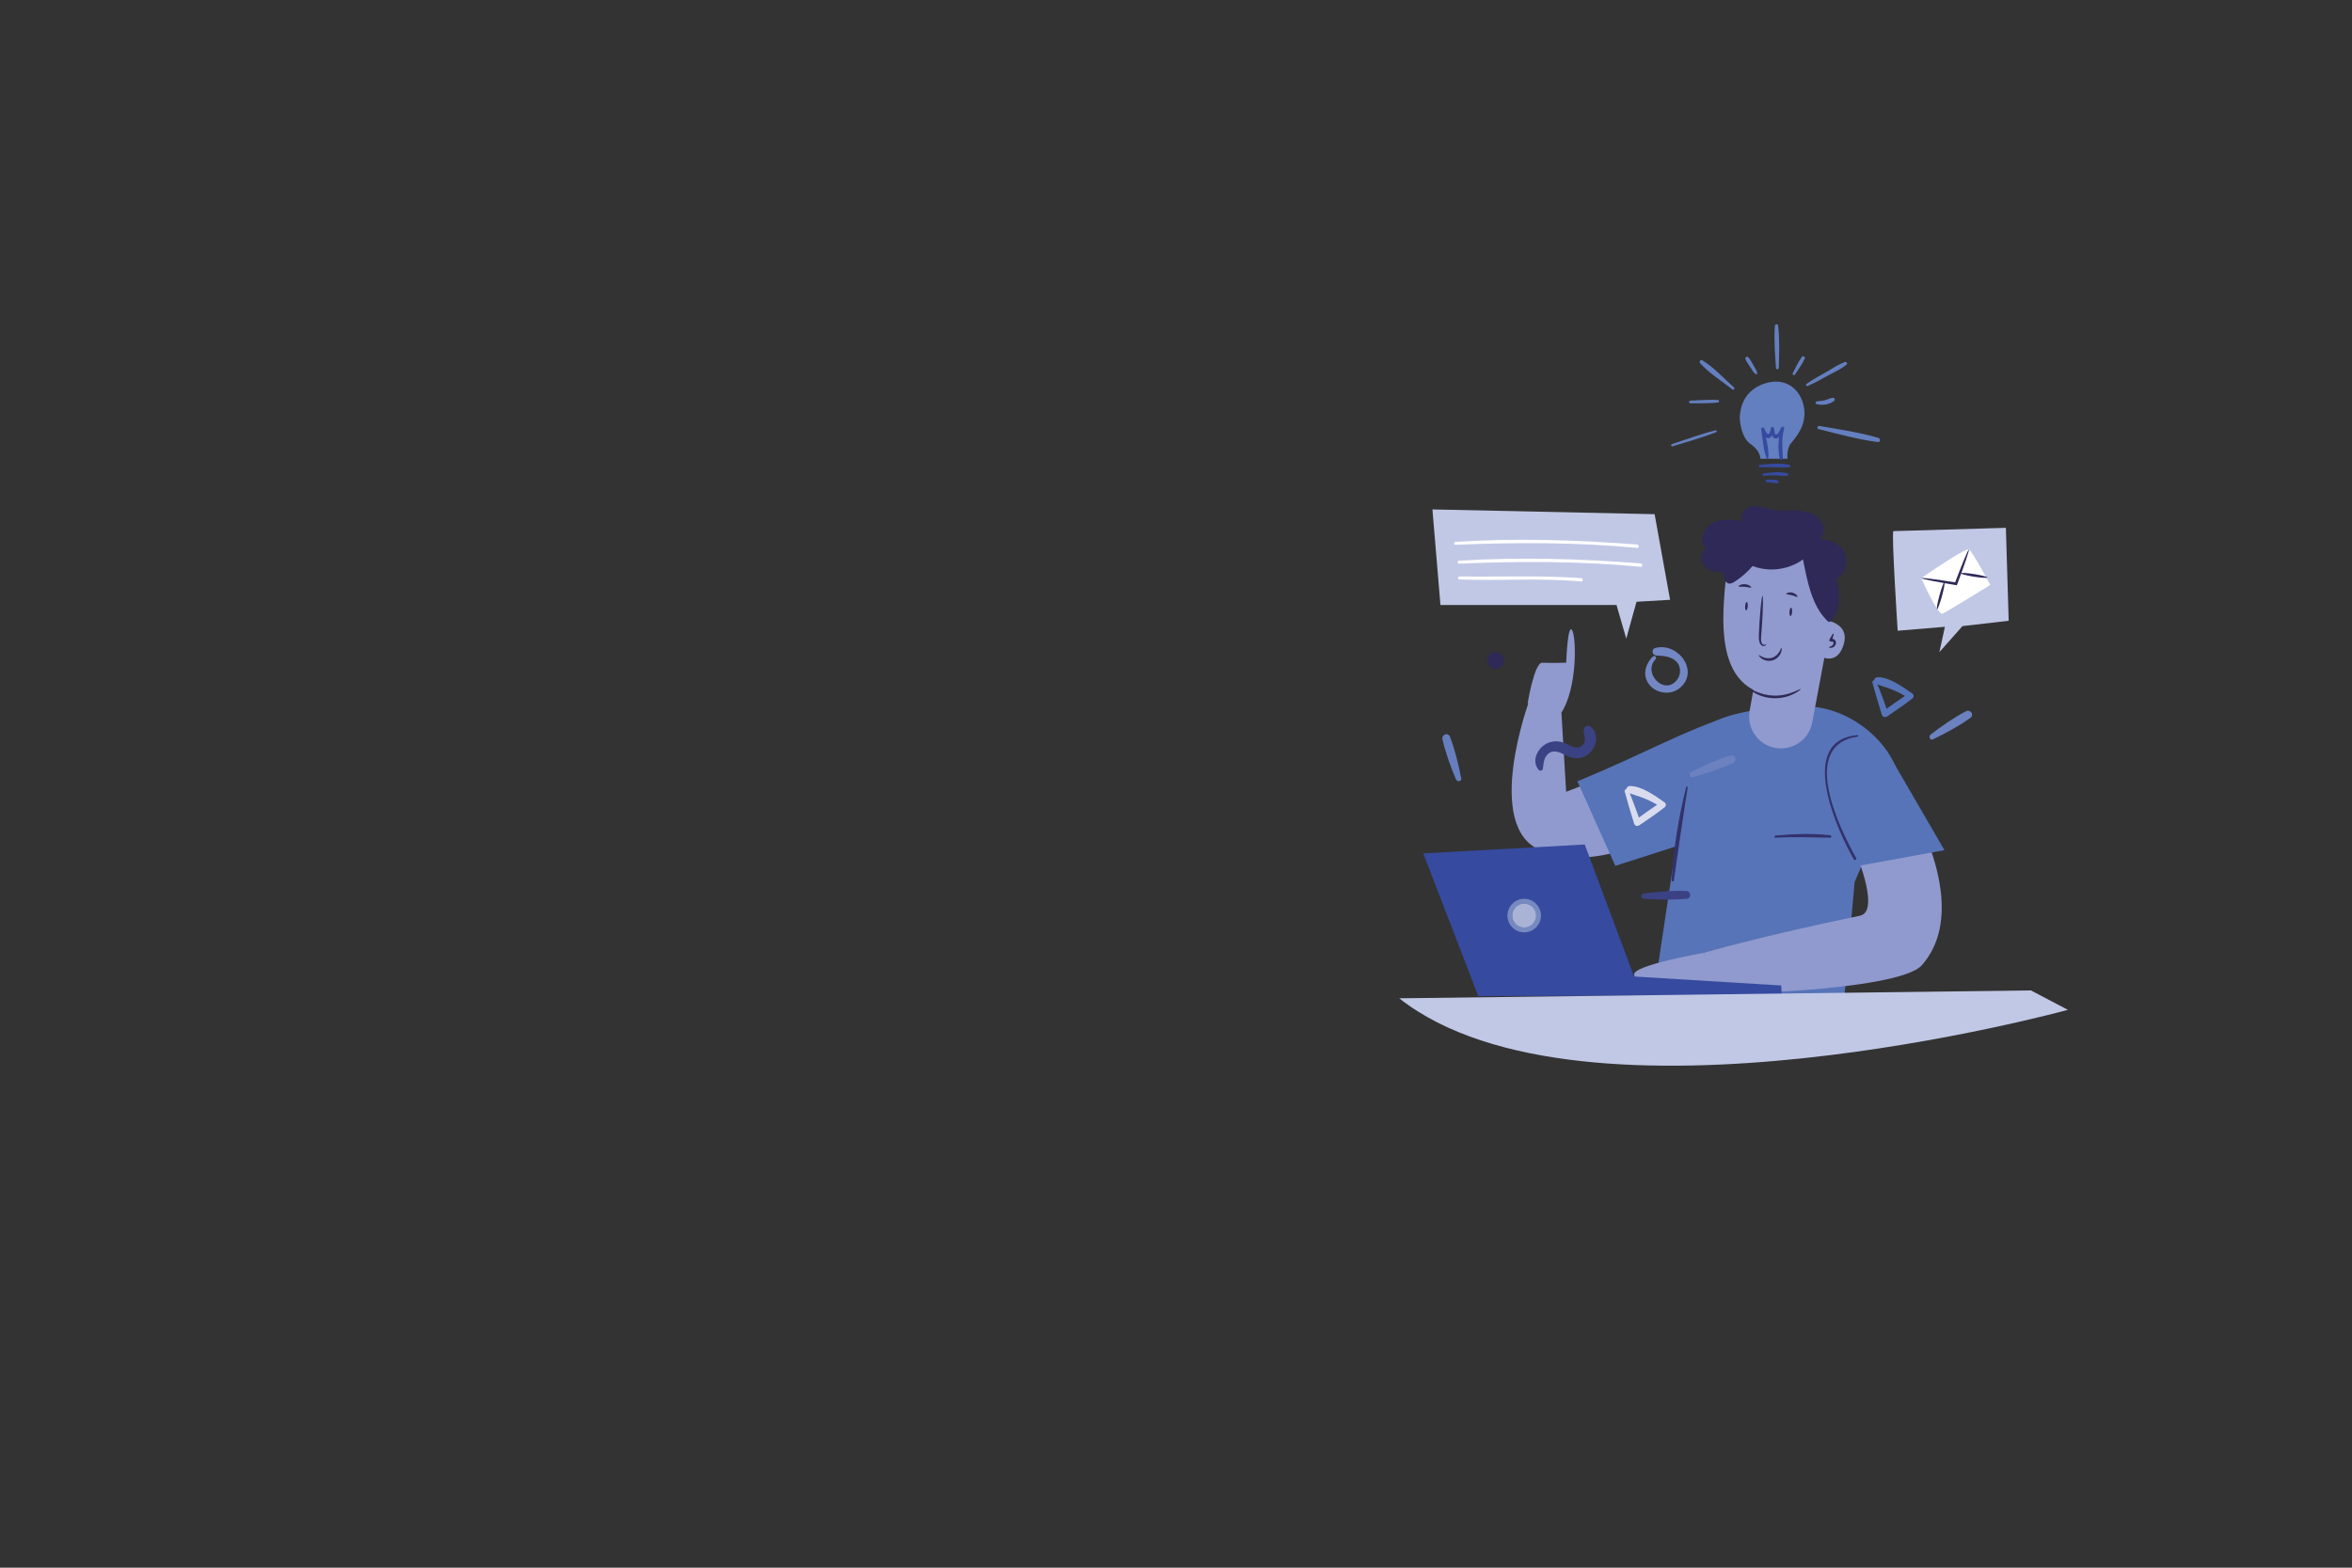 <?xml version="1.0" encoding="UTF-8" standalone="no"?><!DOCTYPE svg PUBLIC "-//W3C//DTD SVG 1.1//EN" "http://www.w3.org/Graphics/SVG/1.1/DTD/svg11.dtd"><svg width="100%" height="100%" viewBox="0 0 750 500" version="1.1" xmlns="http://www.w3.org/2000/svg" xmlns:xlink="http://www.w3.org/1999/xlink" xml:space="preserve" xmlns:serif="http://www.serif.com/" style="fill-rule:evenodd;clip-rule:evenodd;stroke-linejoin:round;stroke-miterlimit:2;"><rect x="0" y="0" width="750" height="500" fill="#333333" stroke="none"/><g><path d="M527.075,209.408c-2.511,2.411 -3.465,6.163 -1.072,9.059c2.254,2.726 6.616,3.305 9.431,1.131c6.797,-5.246 -0.288,-14.925 -7.622,-12.921c-1.357,0.371 -1.018,2.306 0.323,2.383c2.145,0.122 4.44,0.204 6.153,1.707c1.84,1.614 1.881,4.344 0.371,6.201c-3.998,4.915 -10.942,-2.323 -6.742,-6.718c0.529,-0.554 -0.289,-1.373 -0.842,-0.842Z" style="fill:#7387c4;fill-rule:nonzero;"/><path d="M597.074,217.711c0.921,3.418 1.933,6.796 2.987,10.175c0.253,0.814 1.023,1.069 1.721,0.594c2.747,-1.866 5.494,-3.7 8.096,-5.766c0.5,-0.397 0.391,-1.198 -0.103,-1.538c-3.048,-2.091 -7.162,-5.177 -11.028,-5.199c-0.984,-0.006 -1.67,1.378 -0.673,1.953c1.559,0.9 3.429,1.221 5.095,1.913c1.924,0.8 3.828,1.738 5.527,2.951c0.037,-0.561 0.075,-1.122 0.113,-1.683c-2.907,1.79 -5.645,3.798 -8.411,5.798c0.544,0.109 1.088,0.219 1.633,0.327c-1.18,-3.338 -2.391,-6.651 -3.699,-9.94c-0.277,-0.694 -1.455,-0.314 -1.258,0.415Z" style="fill:#5774b8;fill-rule:nonzero;"/><path d="M616.357,235.812c4.081,-1.955 8.261,-4.202 11.939,-6.843c1.352,-0.968 0.022,-2.86 -1.403,-2.114c-3.933,2.061 -7.765,4.721 -11.274,7.436c-0.704,0.543 -0.187,1.963 0.738,1.521Z" style="fill:#6b81c0;fill-rule:nonzero;"/><path d="M465.955,248.289c-0.854,-4.445 -1.966,-9.058 -3.583,-13.286c-0.595,-1.553 -2.762,-0.749 -2.403,0.82c0.992,4.327 2.592,8.71 4.325,12.793c0.348,0.819 1.853,0.68 1.661,-0.327Z" style="fill:#667ebe;fill-rule:nonzero;"/><path d="M478.805,208.94l-0.229,-0.204c-1.012,-0.895 -2.671,-1.071 -3.654,0c-0.995,1.083 -0.959,2.571 0,3.654l0.204,0.23c0.904,1.022 2.768,0.992 3.679,0c0.906,-0.987 1.089,-2.717 0,-3.68Z" style="fill:#2e2957;fill-rule:nonzero;"/><path d="M587.631,323.505c0,0 -42.914,9.982 -60.151,-7.255l6.169,-41.173c1.874,-11.835 0.756,-34.607 9.82,-42.685c1.754,-1.563 3.442,-2.342 3.442,-2.342c6.358,-3.07 17.669,-4.727 28.529,-4.769c13.192,-0.052 26.771,9.925 30.235,22.654l-14.279,33.401l-3.765,42.169Z" style="fill:#5774b8;fill-rule:nonzero;"/><path d="M583.388,253.066c0,0 19.224,37.027 9.678,38.999c-31.4,6.487 -49.627,11.808 -49.627,11.808l-1.601,12.194c0.469,1.843 63.53,0.249 70.998,-8.224c5.275,-5.981 12.286,-19.806 -2.629,-49.729l-4.532,-10.179l-22.287,5.131Z" style="fill:#909ace;fill-rule:nonzero;"/><path d="M547.288,233.993l-47.88,18.537l-1.499,-25.119l-10.251,-3.965c0,0 -14.864,40.317 3.724,47.824c18.59,7.507 39.537,-6.364 39.537,-6.364l16.369,-30.913Z" style="fill:#909ace;fill-rule:nonzero;"/><path d="M553.211,227.837c-16.712,5.324 -26.679,11.564 -50.206,21.376l12.081,26.941l20.824,-6.686l17.301,-41.631Z" style="fill:#5774b8;fill-rule:nonzero;"/><path d="M580.508,247.935l12.145,28.219l27.39,-5.001l-18.453,-31.78l-21.848,8.562" style="fill:#5774b8;fill-rule:nonzero;"/><path d="M566.177,267.173c5.834,-0.325 11.594,-0.072 17.424,0.005c0.508,0.007 0.48,-0.714 0,-0.77c-5.743,-0.688 -11.676,-0.412 -17.424,0.082c-0.432,0.037 -0.443,0.708 0,0.683Z" style="fill:#33316c;fill-rule:nonzero;"/><path d="M592.306,234.446c-19.708,1.779 -6.228,30.838 -1.178,39.637c0.283,0.49 1.038,0.049 0.759,-0.444c-5.02,-8.888 -18.456,-35.93 0.485,-38.714c0.27,-0.039 0.209,-0.504 -0.066,-0.479Z" style="fill:#33316c;fill-rule:nonzero;"/><path d="M537.683,251.058c-2.427,9.678 -4.055,19.742 -4.656,29.707c-0.025,0.411 0.671,0.517 0.73,0.099c1.411,-9.908 2.829,-19.788 4.417,-29.67c0.051,-0.316 -0.41,-0.46 -0.491,-0.136Z" style="fill:#33316c;fill-rule:nonzero;"/><path d="M583.813,197.38c0.302,-4.161 0.604,-8.322 0.903,-12.484c3.273,-0.921 4.973,-5.106 3.667,-8.243c-1.304,-3.137 -5.012,-4.899 -8.376,-4.419c2.123,-1.445 1.959,-4.896 0.217,-6.784c-1.742,-1.887 -4.472,-2.498 -7.039,-2.597c-2.566,-0.099 -5.164,0.212 -7.689,-0.257c-2.238,-0.415 -4.429,-1.439 -6.687,-1.154c-2.258,0.284 -4.415,2.824 -3.198,4.747c-3.256,-0.478 -6.778,-0.914 -9.671,0.657c-2.893,1.57 -4.345,6.038 -1.859,8.195c-1.643,0.837 -2.053,3.214 -1.129,4.81c0.923,1.595 2.813,2.433 4.652,2.565c1.839,0.132 3.662,-0.333 5.446,-0.795" style="fill:#2e2957;fill-rule:nonzero;"/><path d="M583.281,189.288l-0.656,8.65c0,0 7.355,0.991 5.258,7.699c-2.095,6.708 -7.128,3.774 -7.128,3.774c0,0 -1.256,17.189 -18.866,11.739c-14.014,-4.338 -13.157,-22.485 -11.378,-37.957c0.69,-5.993 6.359,-10.115 12.281,-8.961l10.586,2.062c6.119,1.192 10.376,6.777 9.903,12.994Z" style="fill:#909ace;fill-rule:nonzero;"/><path d="M582.625,205.116l-4.745,25.302c-1.068,5.701 -6.689,9.347 -12.33,8.002c-5.228,-1.249 -8.577,-6.354 -7.637,-11.647l2.575,-14.501l22.137,-7.156Z" style="fill:#909ace;fill-rule:nonzero;"/><path d="M563.148,205.401c0.027,-0.01 0.08,0.356 -0.438,0.608c-0.541,0.24 -1.403,-0.284 -1.625,-1.141c-0.288,-0.825 -0.245,-1.826 -0.199,-2.852c0.056,-1.06 0.117,-2.19 0.179,-3.376c0.3,-4.789 0.729,-8.657 0.958,-8.643c0.23,0.014 0.172,3.906 -0.128,8.695c-0.086,1.184 -0.167,2.313 -0.244,3.372c-0.092,1.037 -0.176,1.942 -0.003,2.637c0.127,0.704 0.641,1.049 0.976,0.995c0.341,-0.057 0.465,-0.339 0.524,-0.295Z" style="fill:#2e2957;fill-rule:nonzero;"/><path d="M557.435,219.384c0.078,-0.105 0.905,0.469 2.359,1.115c1.444,0.65 3.568,1.314 5.975,1.364c2.407,0.052 4.558,-0.522 6.027,-1.111c1.48,-0.584 2.332,-1.123 2.405,-1.015c0.059,0.078 -0.683,0.8 -2.164,1.552c-1.466,0.753 -3.726,1.461 -6.285,1.406c-2.56,-0.053 -4.788,-0.856 -6.22,-1.67c-1.448,-0.813 -2.16,-1.566 -2.097,-1.641Z" style="fill:#2e2957;fill-rule:nonzero;"/><path d="M560.876,208.951c0.096,-0.084 0.484,0.291 1.224,0.619c0.723,0.331 1.865,0.576 2.994,0.217c1.128,-0.367 1.914,-1.231 2.308,-1.922c0.41,-0.697 0.507,-1.228 0.636,-1.215c0.097,-0.002 0.22,0.585 -0.104,1.466c-0.305,0.86 -1.166,1.999 -2.585,2.463c-1.423,0.449 -2.786,0.026 -3.535,-0.495c-0.777,-0.528 -1.02,-1.077 -0.938,-1.133Z" style="fill:#2e2957;fill-rule:nonzero;"/><path d="M583.179,206.476c-0.01,-0.125 0.427,-0.189 0.916,-0.488c0.241,-0.155 0.454,-0.376 0.53,-0.684c0.078,-0.315 -0.01,-0.607 -0.255,-0.685c-0.202,-0.078 -0.394,-0.013 -0.439,0.062l-0.707,-0.368c0.664,-1.37 1.257,-2.314 1.429,-2.237c0.173,0.076 -0.129,1.149 -0.7,2.56l-0.706,-0.367c0.297,-0.505 0.948,-0.619 1.419,-0.428c0.342,0.114 0.647,0.458 0.727,0.784c0.099,0.332 0.058,0.654 -0.04,0.918c-0.194,0.543 -0.653,0.86 -1.007,0.977c-0.738,0.233 -1.17,0.05 -1.167,-0.044Z" style="fill:#2e2957;fill-rule:nonzero;"/><path d="M569.621,189.428c-0.089,-0.206 0.829,-0.69 1.99,-0.382c1.163,0.302 1.725,1.174 1.547,1.311c-0.171,0.164 -0.846,-0.279 -1.758,-0.506c-0.906,-0.25 -1.711,-0.196 -1.779,-0.423Z" style="fill:#2e2957;fill-rule:nonzero;"/><path d="M554.396,187.015c-0.105,-0.197 0.809,-0.798 2.087,-0.682c1.278,0.108 2.074,0.859 1.936,1.034c-0.127,0.2 -0.96,-0.125 -2.008,-0.205c-1.047,-0.103 -1.924,0.072 -2.015,-0.147Z" style="fill:#2e2957;fill-rule:nonzero;"/><path d="M582.625,197.938c-4.914,-4.792 -6.359,-12.776 -7.693,-19.509c-4.552,3.315 -10.813,4.13 -16.061,2.092c-1.648,1.935 -3.583,3.626 -5.722,4.998c-0.608,0.39 -1.33,0.769 -2.021,0.56c-0.826,-0.248 -1.193,-1.194 -1.389,-2.033c-0.628,-2.685 -0.651,-5.56 0.286,-8.154c0.936,-2.593 2.899,-4.871 5.472,-5.867c2.749,-1.064 5.842,-0.602 8.696,0.138c4.299,1.115 8.443,2.827 12.273,5.072c3.763,2.204 7.375,5.118 8.971,9.175c1.596,4.056 1.589,11.939 -2.258,13.99" style="fill:#2e2957;fill-rule:nonzero;"/><path d="M570.948,196.471c-0.229,-0.016 -0.372,-0.624 -0.32,-1.357c0.052,-0.734 0.281,-1.315 0.51,-1.298c0.229,0.016 0.372,0.624 0.32,1.357c-0.052,0.733 -0.281,1.315 -0.51,1.298Z" style="fill:#2e2957;fill-rule:nonzero;"/><path d="M556.808,194.667c-0.228,-0.017 -0.372,-0.624 -0.319,-1.358c0.052,-0.733 0.28,-1.314 0.51,-1.298c0.228,0.016 0.372,0.624 0.319,1.358c-0.052,0.733 -0.28,1.314 -0.51,1.298Z" style="fill:#2e2957;fill-rule:nonzero;"/><path d="M487.138,224.284c0,0 2.127,-13.06 4.668,-12.919c2.541,0.141 7.622,-0.001 7.622,-0.001c0,0 0.424,-12.422 1.836,-10.445c1.411,1.976 1.856,18.688 -3.59,26.707l-10.536,-3.342Z" style="fill:#909ace;fill-rule:nonzero;"/><path d="M543.439,303.873c0,0 -22.783,3.987 -22.338,6.943c0.445,2.955 2.046,5.937 2.046,5.937l20.292,-0.478l0,-12.402Z" style="fill:#909ace;fill-rule:nonzero;"/><path d="M568.167,317.469l-0.172,-3.154l-46.926,-2.87l-15.737,-42.097l-51.506,2.832l17.572,45.523l96.769,-0.234Z" style="fill:#364a9f;fill-rule:nonzero;"/><path d="M486.032,297.362c-2.819,0 -5.178,-2.204 -5.334,-5.053c-0.162,-2.948 2.096,-5.47 5.045,-5.633c0.1,-0.005 0.199,-0.008 0.298,-0.008c2.818,0 5.177,2.205 5.334,5.053c0.162,2.95 -2.097,5.471 -5.045,5.633c-0.1,0.006 -0.2,0.008 -0.298,0.008Zm0.009,-9.165c-0.071,0 -0.143,0.002 -0.214,0.006c-2.106,0.116 -3.719,1.917 -3.604,4.022c0.112,2.034 1.797,3.609 3.809,3.609c0.071,0 0.142,-0.002 0.214,-0.006c2.105,-0.116 3.718,-1.916 3.602,-4.023c-0.111,-2.033 -1.795,-3.608 -3.807,-3.608Z" style="fill:#768ac1;fill-rule:nonzero;"/><path d="M486.032,295.834c-2.012,0 -3.697,-1.575 -3.809,-3.609c-0.115,-2.105 1.498,-3.906 3.604,-4.022c0.071,-0.004 0.143,-0.006 0.214,-0.006c2.012,0 3.696,1.575 3.807,3.608c0.116,2.107 -1.497,3.907 -3.602,4.023c-0.072,0.004 -0.143,0.006 -0.214,0.006Z" style="fill:#a9b3d5;fill-rule:nonzero;"/><path d="M446.181,318.402l201.43,-2.515l11.798,6.195c0,0 -154.634,42.442 -213.228,-3.68Z" style="fill:#c1c8e6;fill-rule:nonzero;"/><path d="M603.744,169.399c-0.61,1.183 1.384,31.764 1.384,31.764l15.059,-1.252l-1.757,8.074l7.358,-8.297l14.735,-1.704l-0.895,-29.641l-35.884,1.056Z" style="fill:#c1c8e6;fill-rule:nonzero;"/><path d="M565.492,121.756c0,0 -10.377,0.519 -10.723,11.587c0,0 0.173,6.053 3.459,8.302c3.286,2.248 3.113,4.669 3.113,4.669l8.647,0c0,0 -0.346,-3.113 1.038,-4.842c1.384,-1.73 4.843,-5.362 4.323,-10.723c-0.518,-5.361 -4.496,-9.512 -9.857,-8.993Z" style="fill:#647fbf;fill-rule:nonzero;"/><path d="M561.174,149.029c3.106,-0.144 6.246,0.198 9.329,0.017c0.446,-0.025 0.597,-0.719 0.112,-0.819c-2.998,-0.619 -6.425,-0.276 -9.441,0.063c-0.461,0.052 -0.485,0.762 0,0.739Z" style="fill:#364a9f;fill-rule:nonzero;"/><path d="M562.382,151.742c1.239,-0.072 2.481,-0.123 3.721,-0.11c1.233,0.013 2.497,0.217 3.723,0.127c0.45,-0.033 0.589,-0.694 0.11,-0.819c-2.37,-0.62 -5.256,-0.262 -7.652,0.076c-0.411,0.058 -0.316,0.75 0.098,0.726Z" style="fill:#364a9f;fill-rule:nonzero;"/><path d="M563.401,153.751c1.084,0.075 2.204,0.382 3.284,0.358c0.536,-0.011 0.634,-0.766 0.125,-0.926c-1.05,-0.33 -2.321,-0.215 -3.409,-0.172c-0.479,0.02 -0.473,0.707 0,0.74Z" style="fill:#364a9f;fill-rule:nonzero;"/><path d="M563.893,146.195c0.24,-3.077 -0.798,-6.482 -1.322,-9.501c-0.302,0.128 -0.603,0.254 -0.903,0.381c0.434,0.715 1.157,2.776 2.267,2.702c1.147,-0.076 1.571,-2.122 1.734,-2.956l-0.99,0c0.221,0.95 0.25,3.242 1.741,3.025c1.264,-0.183 2.116,-2.059 2.503,-3.087c-0.343,-0.095 -0.686,-0.19 -1.029,-0.284c-0.764,3.009 -1.13,6.82 -0.365,9.853c0.138,0.545 1.003,0.437 0.986,-0.133c-0.093,-3.189 -0.54,-6.31 0.408,-9.436c0.204,-0.671 -0.784,-0.909 -1.029,-0.284c-0.14,0.355 -0.957,2.375 -1.729,2.114c-0.195,-0.065 -0.454,-1.865 -0.496,-2.041c-0.115,-0.471 -0.899,-0.507 -0.99,0c-0.112,0.619 -0.369,2.303 -1.098,1.8c-0.422,-0.291 -0.794,-1.327 -1.06,-1.771c-0.306,-0.51 -0.987,-0.15 -0.903,0.381c0.476,3.02 0.607,6.536 1.82,9.36c0.105,0.244 0.439,0.09 0.455,-0.123Z" style="fill:#364a9f;fill-rule:nonzero;"/><path d="M533.344,142.351c4.613,-1.469 9.373,-2.734 13.876,-4.51c0.36,-0.142 0.23,-0.69 -0.163,-0.592c-4.696,1.168 -9.304,2.904 -13.91,4.387c-0.452,0.145 -0.26,0.86 0.197,0.715Z" style="fill:#647fbf;fill-rule:nonzero;"/><path d="M539.014,128.623c2.905,-0.059 5.926,0.108 8.808,-0.262c0.484,-0.062 0.507,-0.732 0,-0.771c-2.897,-0.218 -5.904,0.109 -8.808,0.202c-0.533,0.017 -0.536,0.842 0,0.831Z" style="fill:#647fbf;fill-rule:nonzero;"/><path d="M552.955,123.577c-3.269,-2.848 -6.389,-6.402 -10.113,-8.656c-0.584,-0.354 -1.127,0.431 -0.703,0.912c2.856,3.237 6.863,5.643 10.223,8.338c0.413,0.33 1.006,-0.234 0.593,-0.594Z" style="fill:#647fbf;fill-rule:nonzero;"/><path d="M560.317,119.2c0.031,-0.916 -0.681,-1.796 -1.126,-2.558c-0.526,-0.901 -0.982,-1.945 -1.708,-2.699c-0.366,-0.38 -1.108,0.008 -0.92,0.536c0.352,0.986 1.076,1.862 1.648,2.736c0.486,0.743 0.955,1.783 1.791,2.166c0.144,0.066 0.309,-0.012 0.315,-0.181Z" style="fill:#647fbf;fill-rule:nonzero;"/><path d="M567.214,117.342c0.136,-4.404 0.303,-9.062 -0.21,-13.442c-0.076,-0.648 -0.974,-0.67 -1.025,0c-0.336,4.398 0.023,9.045 0.337,13.442c0.041,0.573 0.881,0.584 0.898,0Z" style="fill:#647fbf;fill-rule:nonzero;"/><path d="M572.369,119.458c1.108,-1.628 2.263,-3.26 3.105,-5.045c0.299,-0.63 -0.529,-1.113 -0.93,-0.544c-1.14,1.611 -1.995,3.419 -2.868,5.184c-0.229,0.464 0.402,0.831 0.693,0.405Z" style="fill:#647fbf;fill-rule:nonzero;"/><path d="M576.354,123.136c2.19,-0.922 4.25,-2.12 6.333,-3.257c2.055,-1.122 4.358,-2.098 6.148,-3.619c0.365,-0.31 -0.025,-0.944 -0.467,-0.8c-2.095,0.683 -3.993,2.028 -5.899,3.121c-2.159,1.237 -4.381,2.411 -6.405,3.863c-0.317,0.228 -0.135,0.871 0.29,0.692Z" style="fill:#647fbf;fill-rule:nonzero;"/><path d="M579.233,128.866c1.619,0.569 4.404,0.148 5.66,-1.059c0.44,-0.42 -0.027,-1.036 -0.549,-0.945c-0.863,0.152 -1.662,0.608 -2.522,0.809c-0.857,0.201 -1.734,0.197 -2.589,0.372c-0.444,0.091 -0.366,0.695 0,0.823Z" style="fill:#647fbf;fill-rule:nonzero;"/><path d="M579.901,136.857c6.205,1.551 12.608,3.324 18.955,4.137c0.766,0.098 0.871,-1.102 0.177,-1.309c-6.079,-1.807 -12.609,-2.745 -18.857,-3.825c-0.643,-0.11 -0.931,0.833 -0.275,0.997Z" style="fill:#647fbf;fill-rule:nonzero;"/><path d="M491.985,245.227c0.207,-1.37 0.167,-2.674 0.934,-3.881c1.528,-2.405 3.698,-1.8 5.798,-0.742c2.141,1.077 4.157,1.724 6.483,0.716c3.635,-1.572 5.34,-7.054 1.872,-9.632c-1.123,-0.835 -2.229,0.543 -2.079,1.599c0.211,1.474 0.942,3.097 -0.322,4.364c-1.689,1.694 -3.669,0.271 -5.355,-0.488c-1.82,-0.822 -3.755,-1.002 -5.633,-0.243c-3.234,1.307 -5.579,5.692 -3.012,8.654c0.363,0.418 1.228,0.229 1.314,-0.347Z" style="fill:#3b4284;fill-rule:nonzero;"/><path d="M539.735,247.877c4.366,-1.191 8.882,-2.652 12.975,-4.587c1.502,-0.712 0.534,-2.812 -1.001,-2.333c-4.24,1.32 -8.488,3.25 -12.427,5.29c-0.79,0.409 -0.535,1.899 0.453,1.63Z" style="fill:#6b81c0;fill-rule:nonzero;"/><path d="M518.07,252.422c0.92,3.417 1.933,6.796 2.987,10.175c0.253,0.814 1.023,1.069 1.721,0.594c2.747,-1.865 5.494,-3.7 8.096,-5.766c0.501,-0.397 0.391,-1.198 -0.104,-1.538c-3.047,-2.091 -7.161,-5.177 -11.027,-5.199c-0.984,-0.006 -1.67,1.378 -0.673,1.953c1.559,0.9 3.429,1.221 5.096,1.914c1.923,0.799 3.827,1.738 5.525,2.949c0.038,-0.56 0.076,-1.121 0.114,-1.681c-2.907,1.79 -5.646,3.797 -8.411,5.798c0.544,0.108 1.088,0.217 1.633,0.327c-1.18,-3.338 -2.391,-6.652 -3.699,-9.942c-0.277,-0.693 -1.455,-0.313 -1.258,0.416Z" style="fill:#d9dcef;fill-rule:nonzero;"/><path d="M524.075,286.628c4.511,0.335 9.254,0.468 13.76,0.025c1.655,-0.163 1.451,-2.422 -0.156,-2.484c-4.435,-0.174 -9.085,0.213 -13.481,0.803c-0.882,0.119 -1.146,1.58 -0.123,1.656Z" style="fill:#3b4284;fill-rule:nonzero;"/><path d="M456.77,162.475l2.555,30.488l56.143,0l3.109,10.727l3.276,-11.764l10.699,-0.621l-4.932,-27.307l-70.85,-1.523Z" style="fill:#c1c8e6;fill-rule:nonzero;"/><path d="M464.14,173.755c19.336,-0.811 38.624,-0.834 57.909,0.992c0.688,0.066 0.693,-1.026 0,-1.078c-19.255,-1.459 -38.621,-2.096 -57.909,-0.85c-0.596,0.039 -0.605,0.962 0,0.936Z" style="fill:#fff;fill-rule:nonzero;"/><path d="M465.268,179.774c19.336,-0.812 38.623,-0.835 57.909,0.991c0.687,0.065 0.692,-1.026 0,-1.078c-19.255,-1.459 -38.622,-2.096 -57.909,-0.849c-0.597,0.038 -0.606,0.961 0,0.936Z" style="fill:#fff;fill-rule:nonzero;"/><path d="M465.374,184.808c12.988,0.516 25.823,-0.546 38.803,0.654c0.687,0.063 0.694,-1.031 0,-1.079c-12.962,-0.885 -25.827,-0.357 -38.803,-0.511c-0.605,-0.008 -0.601,0.912 0,0.936Z" style="fill:#fff;fill-rule:nonzero;"/><path d="M612.629,184.394c0,0 5.317,11.937 6.799,11.312c1.483,-0.626 15.212,-9.143 15.212,-9.143c0,0 -5.627,-10.688 -6.799,-11.311c-1.171,-0.624 -15.212,9.142 -15.212,9.142Z" style="fill:#fff;fill-rule:nonzero;"/><path d="M627.841,175.252c0.216,0.08 -1.419,4.951 -3.648,10.877l-0.081,0.214l-0.12,0.319l-0.335,-0.055c-6.151,-1.004 -11.064,-1.989 -11.028,-2.213c0.037,-0.223 5.009,0.397 11.161,1.392l-0.456,0.264l0.081,-0.213c2.229,-5.927 4.212,-10.666 4.426,-10.585Z" style="fill:#2e2957;fill-rule:nonzero;"/><path d="M617.681,194.304c-0.224,-0.05 0.122,-2.029 0.774,-4.419c0.651,-2.391 1.357,-4.271 1.575,-4.201c0.219,0.071 -0.127,2.049 -0.774,4.42c-0.645,2.369 -1.351,4.25 -1.575,4.2Z" style="fill:#2e2957;fill-rule:nonzero;"/><path d="M633.734,184.188c-0.036,0.227 -1.963,0.11 -4.304,-0.26c-2.341,-0.371 -4.209,-0.856 -4.173,-1.083c0.037,-0.226 1.962,-0.11 4.304,0.261c2.34,0.371 4.208,0.856 4.173,1.082Z" style="fill:#2e2957;fill-rule:nonzero;"/></g></svg>
